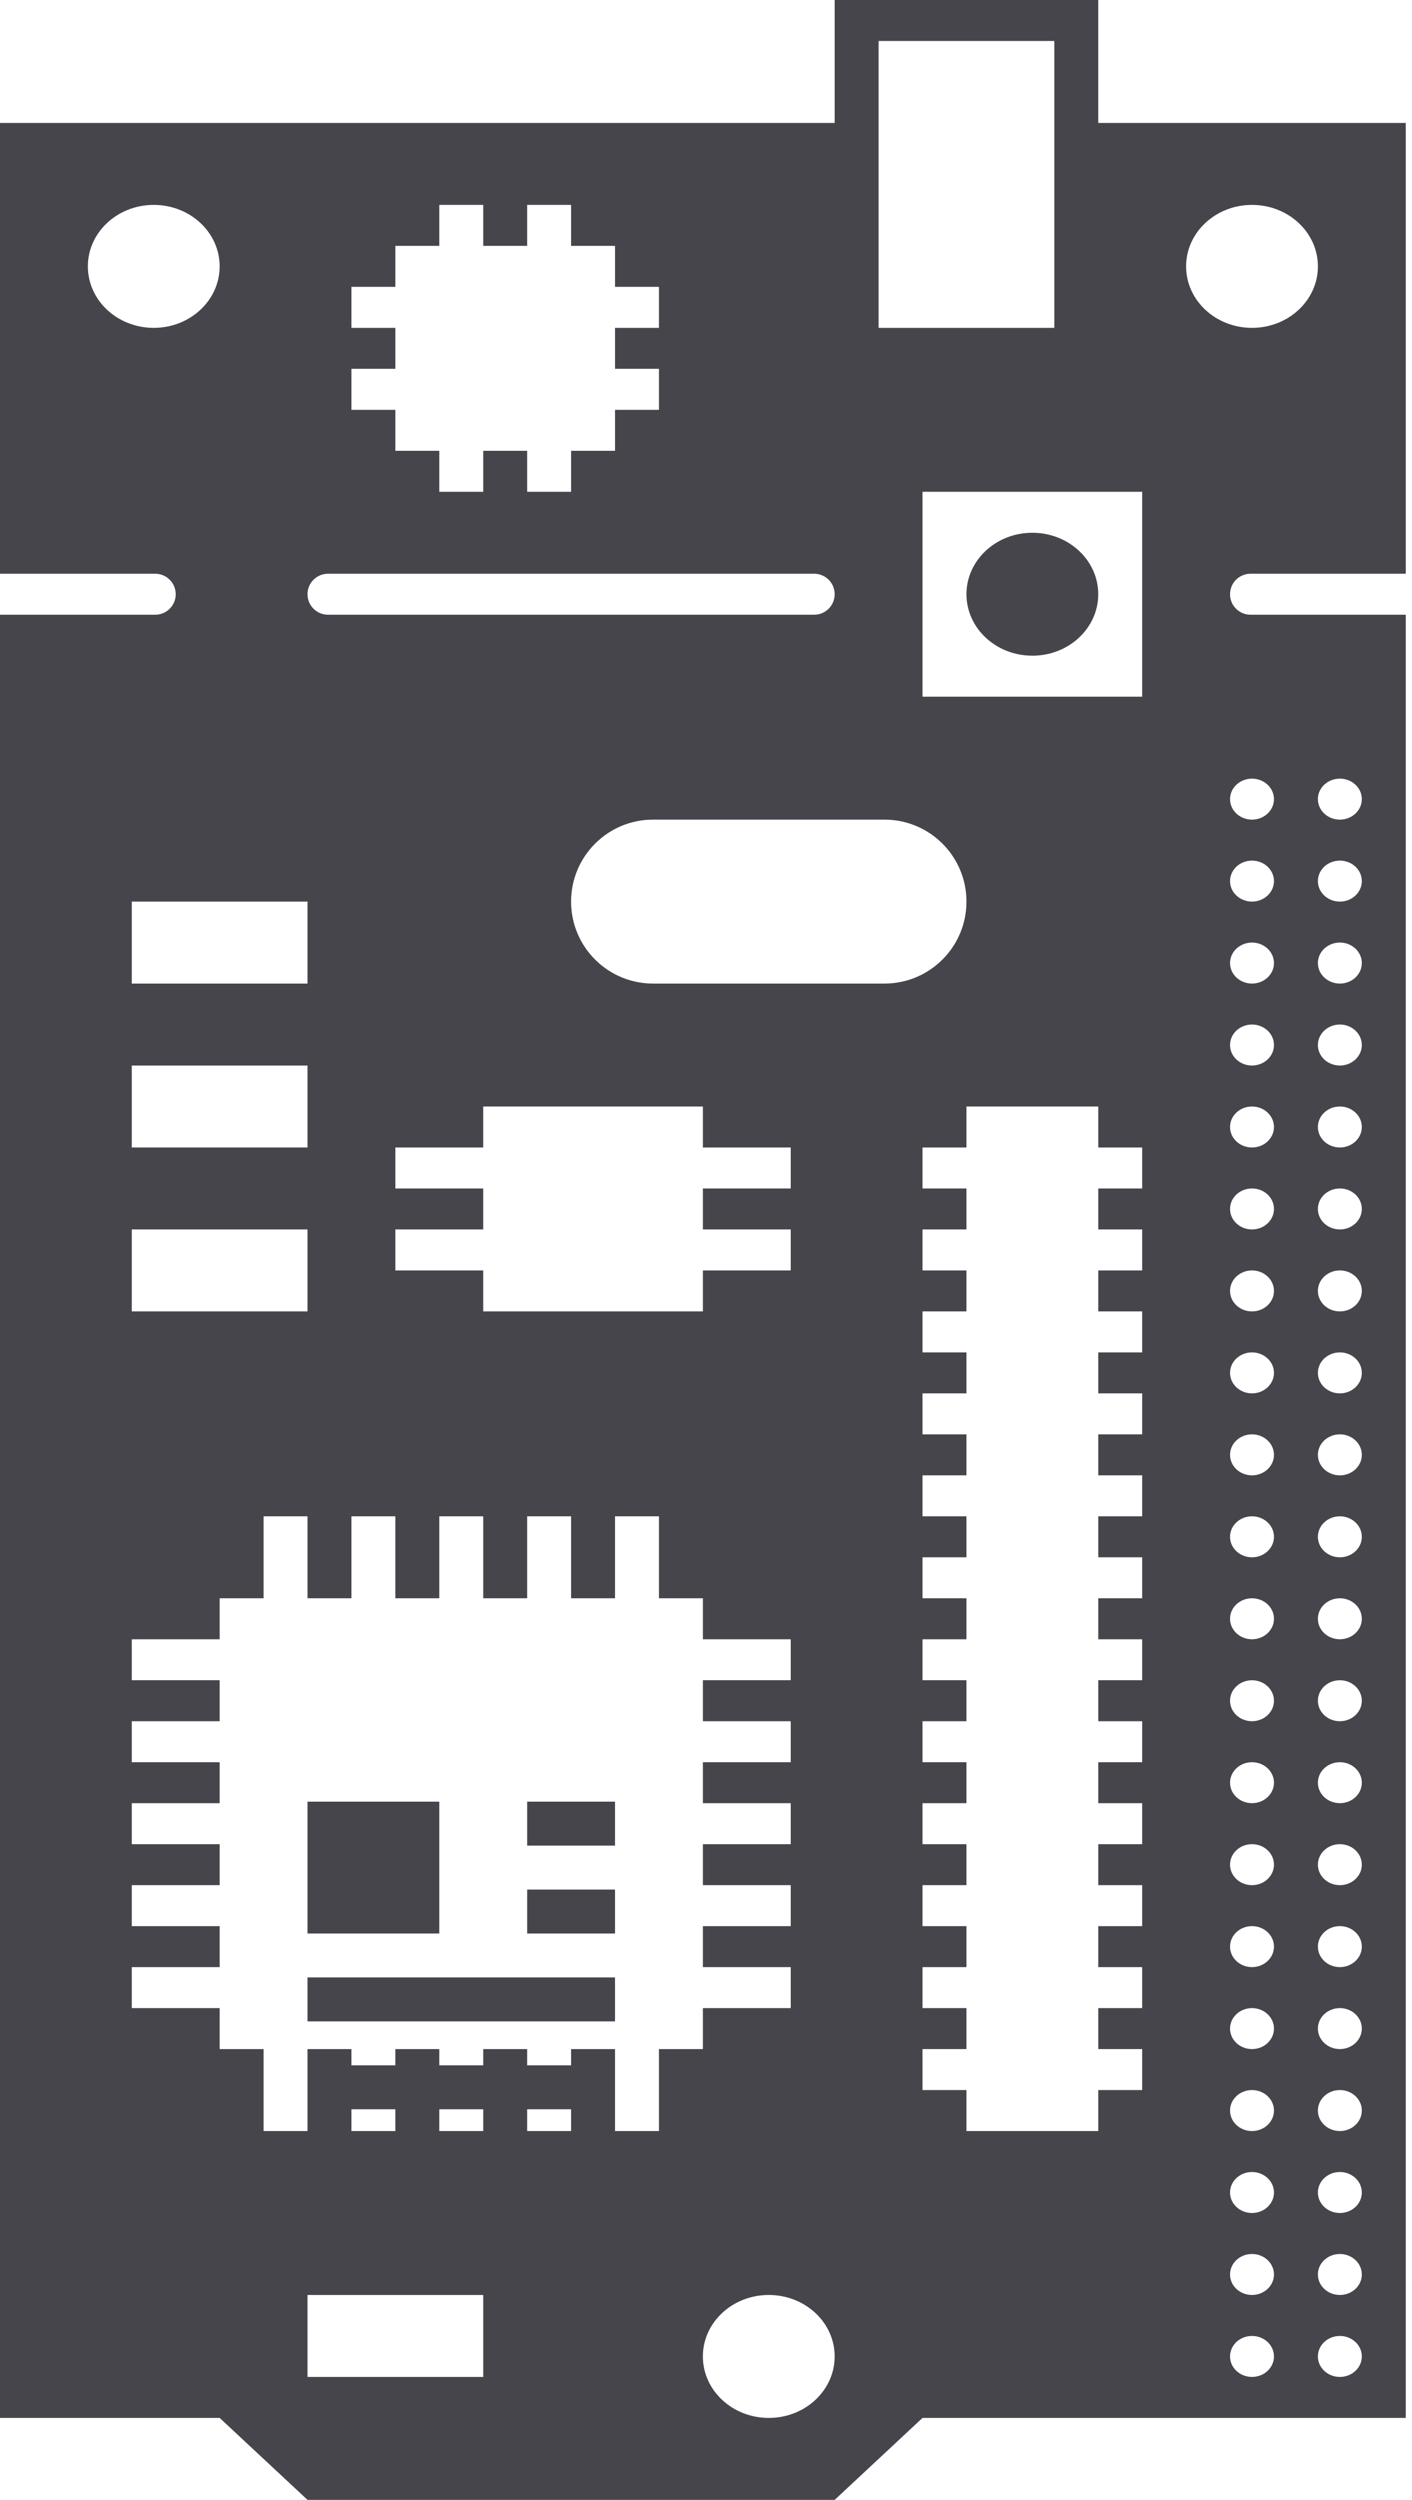 <svg width="113" height="200" viewBox="0 0 113 200" fill="none" xmlns="http://www.w3.org/2000/svg">
<path fill-rule="evenodd" clip-rule="evenodd" d="M66.797 0H87.891V9.836H112.5V45.902H100.077C99.171 45.902 98.438 46.636 98.438 47.541C98.438 48.446 99.171 49.18 100.077 49.18H112.5V193.443H73.828L66.797 200H24.609L17.578 193.443H0V49.18H12.423C13.329 49.18 14.062 48.446 14.062 47.541C14.062 46.636 13.329 45.902 12.423 45.902H0V9.836H66.797V0ZM61.523 193.443C64.436 193.443 66.797 191.241 66.797 188.525C66.797 185.808 64.436 183.607 61.523 183.607C58.611 183.607 56.25 185.808 56.25 188.525C56.25 191.241 58.611 193.443 61.523 193.443ZM105.469 21.311C105.469 24.028 103.108 26.23 100.195 26.23C97.283 26.23 94.922 24.028 94.922 21.311C94.922 18.595 97.283 16.393 100.195 16.393C103.108 16.393 105.469 18.595 105.469 21.311ZM12.305 26.23C15.217 26.23 17.578 24.028 17.578 21.311C17.578 18.595 15.217 16.393 12.305 16.393C9.392 16.393 7.031 18.595 7.031 21.311C7.031 24.028 9.392 26.23 12.305 26.23ZM108.984 188.525C108.984 189.43 108.197 190.164 107.227 190.164C106.256 190.164 105.469 189.43 105.469 188.525C105.469 187.619 106.256 186.885 107.227 186.885C108.197 186.885 108.984 187.619 108.984 188.525ZM107.227 170.492C108.197 170.492 108.984 169.758 108.984 168.852C108.984 167.947 108.197 167.213 107.227 167.213C106.256 167.213 105.469 167.947 105.469 168.852C105.469 169.758 106.256 170.492 107.227 170.492ZM108.984 175.41C108.984 176.315 108.197 177.049 107.227 177.049C106.256 177.049 105.469 176.315 105.469 175.41C105.469 174.504 106.256 173.77 107.227 173.77C108.197 173.77 108.984 174.504 108.984 175.41ZM107.227 183.607C108.197 183.607 108.984 182.873 108.984 181.967C108.984 181.062 108.197 180.328 107.227 180.328C106.256 180.328 105.469 181.062 105.469 181.967C105.469 182.873 106.256 183.607 107.227 183.607ZM108.984 162.295C108.984 163.2 108.197 163.934 107.227 163.934C106.256 163.934 105.469 163.2 105.469 162.295C105.469 161.39 106.256 160.656 107.227 160.656C108.197 160.656 108.984 161.39 108.984 162.295ZM107.227 144.262C108.197 144.262 108.984 143.528 108.984 142.623C108.984 141.718 108.197 140.984 107.227 140.984C106.256 140.984 105.469 141.718 105.469 142.623C105.469 143.528 106.256 144.262 107.227 144.262ZM108.984 149.18C108.984 150.086 108.197 150.82 107.227 150.82C106.256 150.82 105.469 150.086 105.469 149.18C105.469 148.275 106.256 147.541 107.227 147.541C108.197 147.541 108.984 148.275 108.984 149.18ZM107.227 157.377C108.197 157.377 108.984 156.643 108.984 155.738C108.984 154.832 108.197 154.098 107.227 154.098C106.256 154.098 105.469 154.832 105.469 155.738C105.469 156.643 106.256 157.377 107.227 157.377ZM108.984 136.066C108.984 136.971 108.197 137.705 107.227 137.705C106.256 137.705 105.469 136.971 105.469 136.066C105.469 135.16 106.256 134.426 107.227 134.426C108.197 134.426 108.984 135.16 108.984 136.066ZM107.227 118.033C108.197 118.033 108.984 117.299 108.984 116.393C108.984 115.488 108.197 114.754 107.227 114.754C106.256 114.754 105.469 115.488 105.469 116.393C105.469 117.299 106.256 118.033 107.227 118.033ZM108.984 122.951C108.984 123.856 108.197 124.59 107.227 124.59C106.256 124.59 105.469 123.856 105.469 122.951C105.469 122.045 106.256 121.311 107.227 121.311C108.197 121.311 108.984 122.045 108.984 122.951ZM107.227 131.148C108.197 131.148 108.984 130.414 108.984 129.508C108.984 128.603 108.197 127.869 107.227 127.869C106.256 127.869 105.469 128.603 105.469 129.508C105.469 130.414 106.256 131.148 107.227 131.148ZM108.984 109.836C108.984 110.741 108.197 111.475 107.227 111.475C106.256 111.475 105.469 110.741 105.469 109.836C105.469 108.931 106.256 108.197 107.227 108.197C108.197 108.197 108.984 108.931 108.984 109.836ZM107.227 91.803C108.197 91.803 108.984 91.069 108.984 90.164C108.984 89.259 108.197 88.525 107.227 88.525C106.256 88.525 105.469 89.259 105.469 90.164C105.469 91.069 106.256 91.803 107.227 91.803ZM108.984 96.721C108.984 97.627 108.197 98.361 107.227 98.361C106.256 98.361 105.469 97.627 105.469 96.721C105.469 95.816 106.256 95.082 107.227 95.082C108.197 95.082 108.984 95.816 108.984 96.721ZM107.227 104.918C108.197 104.918 108.984 104.184 108.984 103.279C108.984 102.373 108.197 101.639 107.227 101.639C106.256 101.639 105.469 102.373 105.469 103.279C105.469 104.184 106.256 104.918 107.227 104.918ZM108.984 83.607C108.984 84.512 108.197 85.246 107.227 85.246C106.256 85.246 105.469 84.512 105.469 83.607C105.469 82.701 106.256 81.967 107.227 81.967C108.197 81.967 108.984 82.701 108.984 83.607ZM107.227 65.574C108.197 65.574 108.984 64.84 108.984 63.934C108.984 63.029 108.197 62.295 107.227 62.295C106.256 62.295 105.469 63.029 105.469 63.934C105.469 64.84 106.256 65.574 107.227 65.574ZM108.984 70.492C108.984 71.397 108.197 72.131 107.227 72.131C106.256 72.131 105.469 71.397 105.469 70.492C105.469 69.586 106.256 68.853 107.227 68.853C108.197 68.853 108.984 69.586 108.984 70.492ZM107.227 78.689C108.197 78.689 108.984 77.955 108.984 77.049C108.984 76.144 108.197 75.41 107.227 75.41C106.256 75.41 105.469 76.144 105.469 77.049C105.469 77.955 106.256 78.689 107.227 78.689ZM101.953 188.525C101.953 189.43 101.166 190.164 100.195 190.164C99.225 190.164 98.438 189.43 98.438 188.525C98.438 187.619 99.225 186.885 100.195 186.885C101.166 186.885 101.953 187.619 101.953 188.525ZM100.195 170.492C101.166 170.492 101.953 169.758 101.953 168.852C101.953 167.947 101.166 167.213 100.195 167.213C99.225 167.213 98.438 167.947 98.438 168.852C98.438 169.758 99.225 170.492 100.195 170.492ZM101.953 175.41C101.953 176.315 101.166 177.049 100.195 177.049C99.225 177.049 98.438 176.315 98.438 175.41C98.438 174.504 99.225 173.77 100.195 173.77C101.166 173.77 101.953 174.504 101.953 175.41ZM100.195 183.607C101.166 183.607 101.953 182.873 101.953 181.967C101.953 181.062 101.166 180.328 100.195 180.328C99.225 180.328 98.438 181.062 98.438 181.967C98.438 182.873 99.225 183.607 100.195 183.607ZM101.953 162.295C101.953 163.2 101.166 163.934 100.195 163.934C99.225 163.934 98.438 163.2 98.438 162.295C98.438 161.39 99.225 160.656 100.195 160.656C101.166 160.656 101.953 161.39 101.953 162.295ZM100.195 144.262C101.166 144.262 101.953 143.528 101.953 142.623C101.953 141.718 101.166 140.984 100.195 140.984C99.225 140.984 98.438 141.718 98.438 142.623C98.438 143.528 99.225 144.262 100.195 144.262ZM101.953 149.18C101.953 150.086 101.166 150.82 100.195 150.82C99.225 150.82 98.438 150.086 98.438 149.18C98.438 148.275 99.225 147.541 100.195 147.541C101.166 147.541 101.953 148.275 101.953 149.18ZM100.195 157.377C101.166 157.377 101.953 156.643 101.953 155.738C101.953 154.832 101.166 154.098 100.195 154.098C99.225 154.098 98.438 154.832 98.438 155.738C98.438 156.643 99.225 157.377 100.195 157.377ZM101.953 136.066C101.953 136.971 101.166 137.705 100.195 137.705C99.225 137.705 98.438 136.971 98.438 136.066C98.438 135.16 99.225 134.426 100.195 134.426C101.166 134.426 101.953 135.16 101.953 136.066ZM100.195 118.033C101.166 118.033 101.953 117.299 101.953 116.393C101.953 115.488 101.166 114.754 100.195 114.754C99.225 114.754 98.438 115.488 98.438 116.393C98.438 117.299 99.225 118.033 100.195 118.033ZM101.953 122.951C101.953 123.856 101.166 124.59 100.195 124.59C99.225 124.59 98.438 123.856 98.438 122.951C98.438 122.045 99.225 121.311 100.195 121.311C101.166 121.311 101.953 122.045 101.953 122.951ZM100.195 131.148C101.166 131.148 101.953 130.414 101.953 129.508C101.953 128.603 101.166 127.869 100.195 127.869C99.225 127.869 98.438 128.603 98.438 129.508C98.438 130.414 99.225 131.148 100.195 131.148ZM101.953 109.836C101.953 110.741 101.166 111.475 100.195 111.475C99.225 111.475 98.438 110.741 98.438 109.836C98.438 108.931 99.225 108.197 100.195 108.197C101.166 108.197 101.953 108.931 101.953 109.836ZM100.195 91.803C101.166 91.803 101.953 91.069 101.953 90.164C101.953 89.259 101.166 88.525 100.195 88.525C99.225 88.525 98.438 89.259 98.438 90.164C98.438 91.069 99.225 91.803 100.195 91.803ZM101.953 96.721C101.953 97.627 101.166 98.361 100.195 98.361C99.225 98.361 98.438 97.627 98.438 96.721C98.438 95.816 99.225 95.082 100.195 95.082C101.166 95.082 101.953 95.816 101.953 96.721ZM100.195 104.918C101.166 104.918 101.953 104.184 101.953 103.279C101.953 102.373 101.166 101.639 100.195 101.639C99.225 101.639 98.438 102.373 98.438 103.279C98.438 104.184 99.225 104.918 100.195 104.918ZM101.953 83.607C101.953 84.512 101.166 85.246 100.195 85.246C99.225 85.246 98.438 84.512 98.438 83.607C98.438 82.701 99.225 81.967 100.195 81.967C101.166 81.967 101.953 82.701 101.953 83.607ZM100.195 65.574C101.166 65.574 101.953 64.84 101.953 63.934C101.953 63.029 101.166 62.295 100.195 62.295C99.225 62.295 98.438 63.029 98.438 63.934C98.438 64.84 99.225 65.574 100.195 65.574ZM101.953 70.492C101.953 71.397 101.166 72.131 100.195 72.131C99.225 72.131 98.438 71.397 98.438 70.492C98.438 69.586 99.225 68.853 100.195 68.853C101.166 68.853 101.953 69.586 101.953 70.492ZM100.195 78.689C101.166 78.689 101.953 77.955 101.953 77.049C101.953 76.144 101.166 75.41 100.195 75.41C99.225 75.41 98.438 76.144 98.438 77.049C98.438 77.955 99.225 78.689 100.195 78.689ZM24.609 47.541C24.609 46.636 25.343 45.902 26.249 45.902H65.157C66.063 45.902 66.797 46.636 66.797 47.541C66.797 48.446 66.063 49.18 65.157 49.18H26.249C25.343 49.18 24.609 48.446 24.609 47.541ZM52.261 65.574C48.639 65.574 45.703 68.51 45.703 72.131C45.703 75.753 48.639 78.689 52.261 78.689H70.786C74.408 78.689 77.344 75.753 77.344 72.131C77.344 68.51 74.408 65.574 70.786 65.574H52.261ZM73.828 39.344H91.406V55.738H73.828V39.344ZM42.188 19.672H38.672V16.393H35.156V19.672H31.641V22.951H28.125V26.23H31.641V29.508H28.125V32.787H31.641V36.066H35.156V39.344H38.672V36.066H42.188V39.344H45.703V36.066H49.219V32.787H52.734V29.508H49.219V26.23H52.734V22.951H49.219V19.672H45.703V16.393H42.188V19.672ZM70.312 3.279H84.375V26.23H70.312V3.279ZM56.25 88.525H38.672V91.803H31.641V95.082H38.672V98.361H31.641V101.639H38.672V104.918H56.25V101.639H63.281V98.361H56.25V95.082H63.281V91.803H56.25V88.525ZM17.578 127.869L21.094 127.869V121.311H24.609V127.869H28.125V121.311H31.641V127.869H35.156V121.311H38.672V127.869H42.188V121.311H45.703V127.869H49.219V121.311H52.734V127.869L56.25 127.869V131.148H63.281V134.426H56.25V137.705H63.281V140.984H56.25V144.262H63.281V147.541H56.25V150.82H63.281V154.098H56.25V157.377H63.281V160.656H56.25V163.934L52.734 163.934V170.492H49.219V168.75V165.234V163.934H45.703V165.234H42.188V163.934H38.672V165.234H35.156V163.934H31.641V165.234H28.125V163.934H24.609V165.234V168.75V170.492H21.094V163.934L17.578 163.934V160.656H10.547V157.377H17.578V154.098H10.547V150.82H17.578V147.541H10.547V144.262H17.578V140.984H10.547V137.705H17.578V134.426H10.547V131.148H17.578V127.869ZM28.125 168.75V170.492H31.641V168.75H28.125ZM35.156 168.75V170.492H38.672V168.75H35.156ZM42.188 168.75V170.492H45.703V168.75H42.188ZM77.344 88.525V91.803H73.828V95.082H77.344V98.361H73.828V101.639H77.344V104.918H73.828V108.197H77.344V111.475H73.828V114.754H77.344V118.033H73.828V121.311H77.344V124.59H73.828V127.869H77.344V131.148H73.828V134.426H77.344V137.705H73.828V140.984H77.344V144.262H73.828V147.541H77.344V150.82H73.828V154.098H77.344V157.377H73.828V160.656H77.344V163.934H73.828V167.213H77.344V170.492H87.891V167.213H91.406V163.934H87.891V160.656H91.406V157.377H87.891V154.098H91.406V150.82H87.891V147.541H91.406V144.262H87.891V140.984H91.406V137.705H87.891V134.426H91.406V131.148H87.891V127.869H91.406V124.59H87.891V121.311H91.406V118.033H87.891V114.754H91.406V111.475H87.891V108.197H91.406V104.918H87.891V101.639H91.406V98.361H87.891V95.082H91.406V91.803H87.891V88.525H77.344ZM10.547 72.131H24.609V78.689H10.547V72.131ZM24.609 98.361H10.547V104.918H24.609V98.361ZM38.672 183.607V190.164H24.609V183.607H38.672ZM24.609 85.246H10.547V91.803H24.609V85.246ZM87.891 47.541C87.891 50.257 85.53 52.459 82.617 52.459C79.705 52.459 77.344 50.257 77.344 47.541C77.344 44.825 79.705 42.623 82.617 42.623C85.53 42.623 87.891 44.825 87.891 47.541ZM35.156 144.141H24.609V154.688H35.156V144.141ZM49.219 144.141V147.656H42.188V144.141H49.219ZM49.219 154.688V151.172H42.188V154.688H49.219ZM24.609 158.203H49.219V161.719H24.609V158.203Z" fill="#46454C"/>
</svg>
